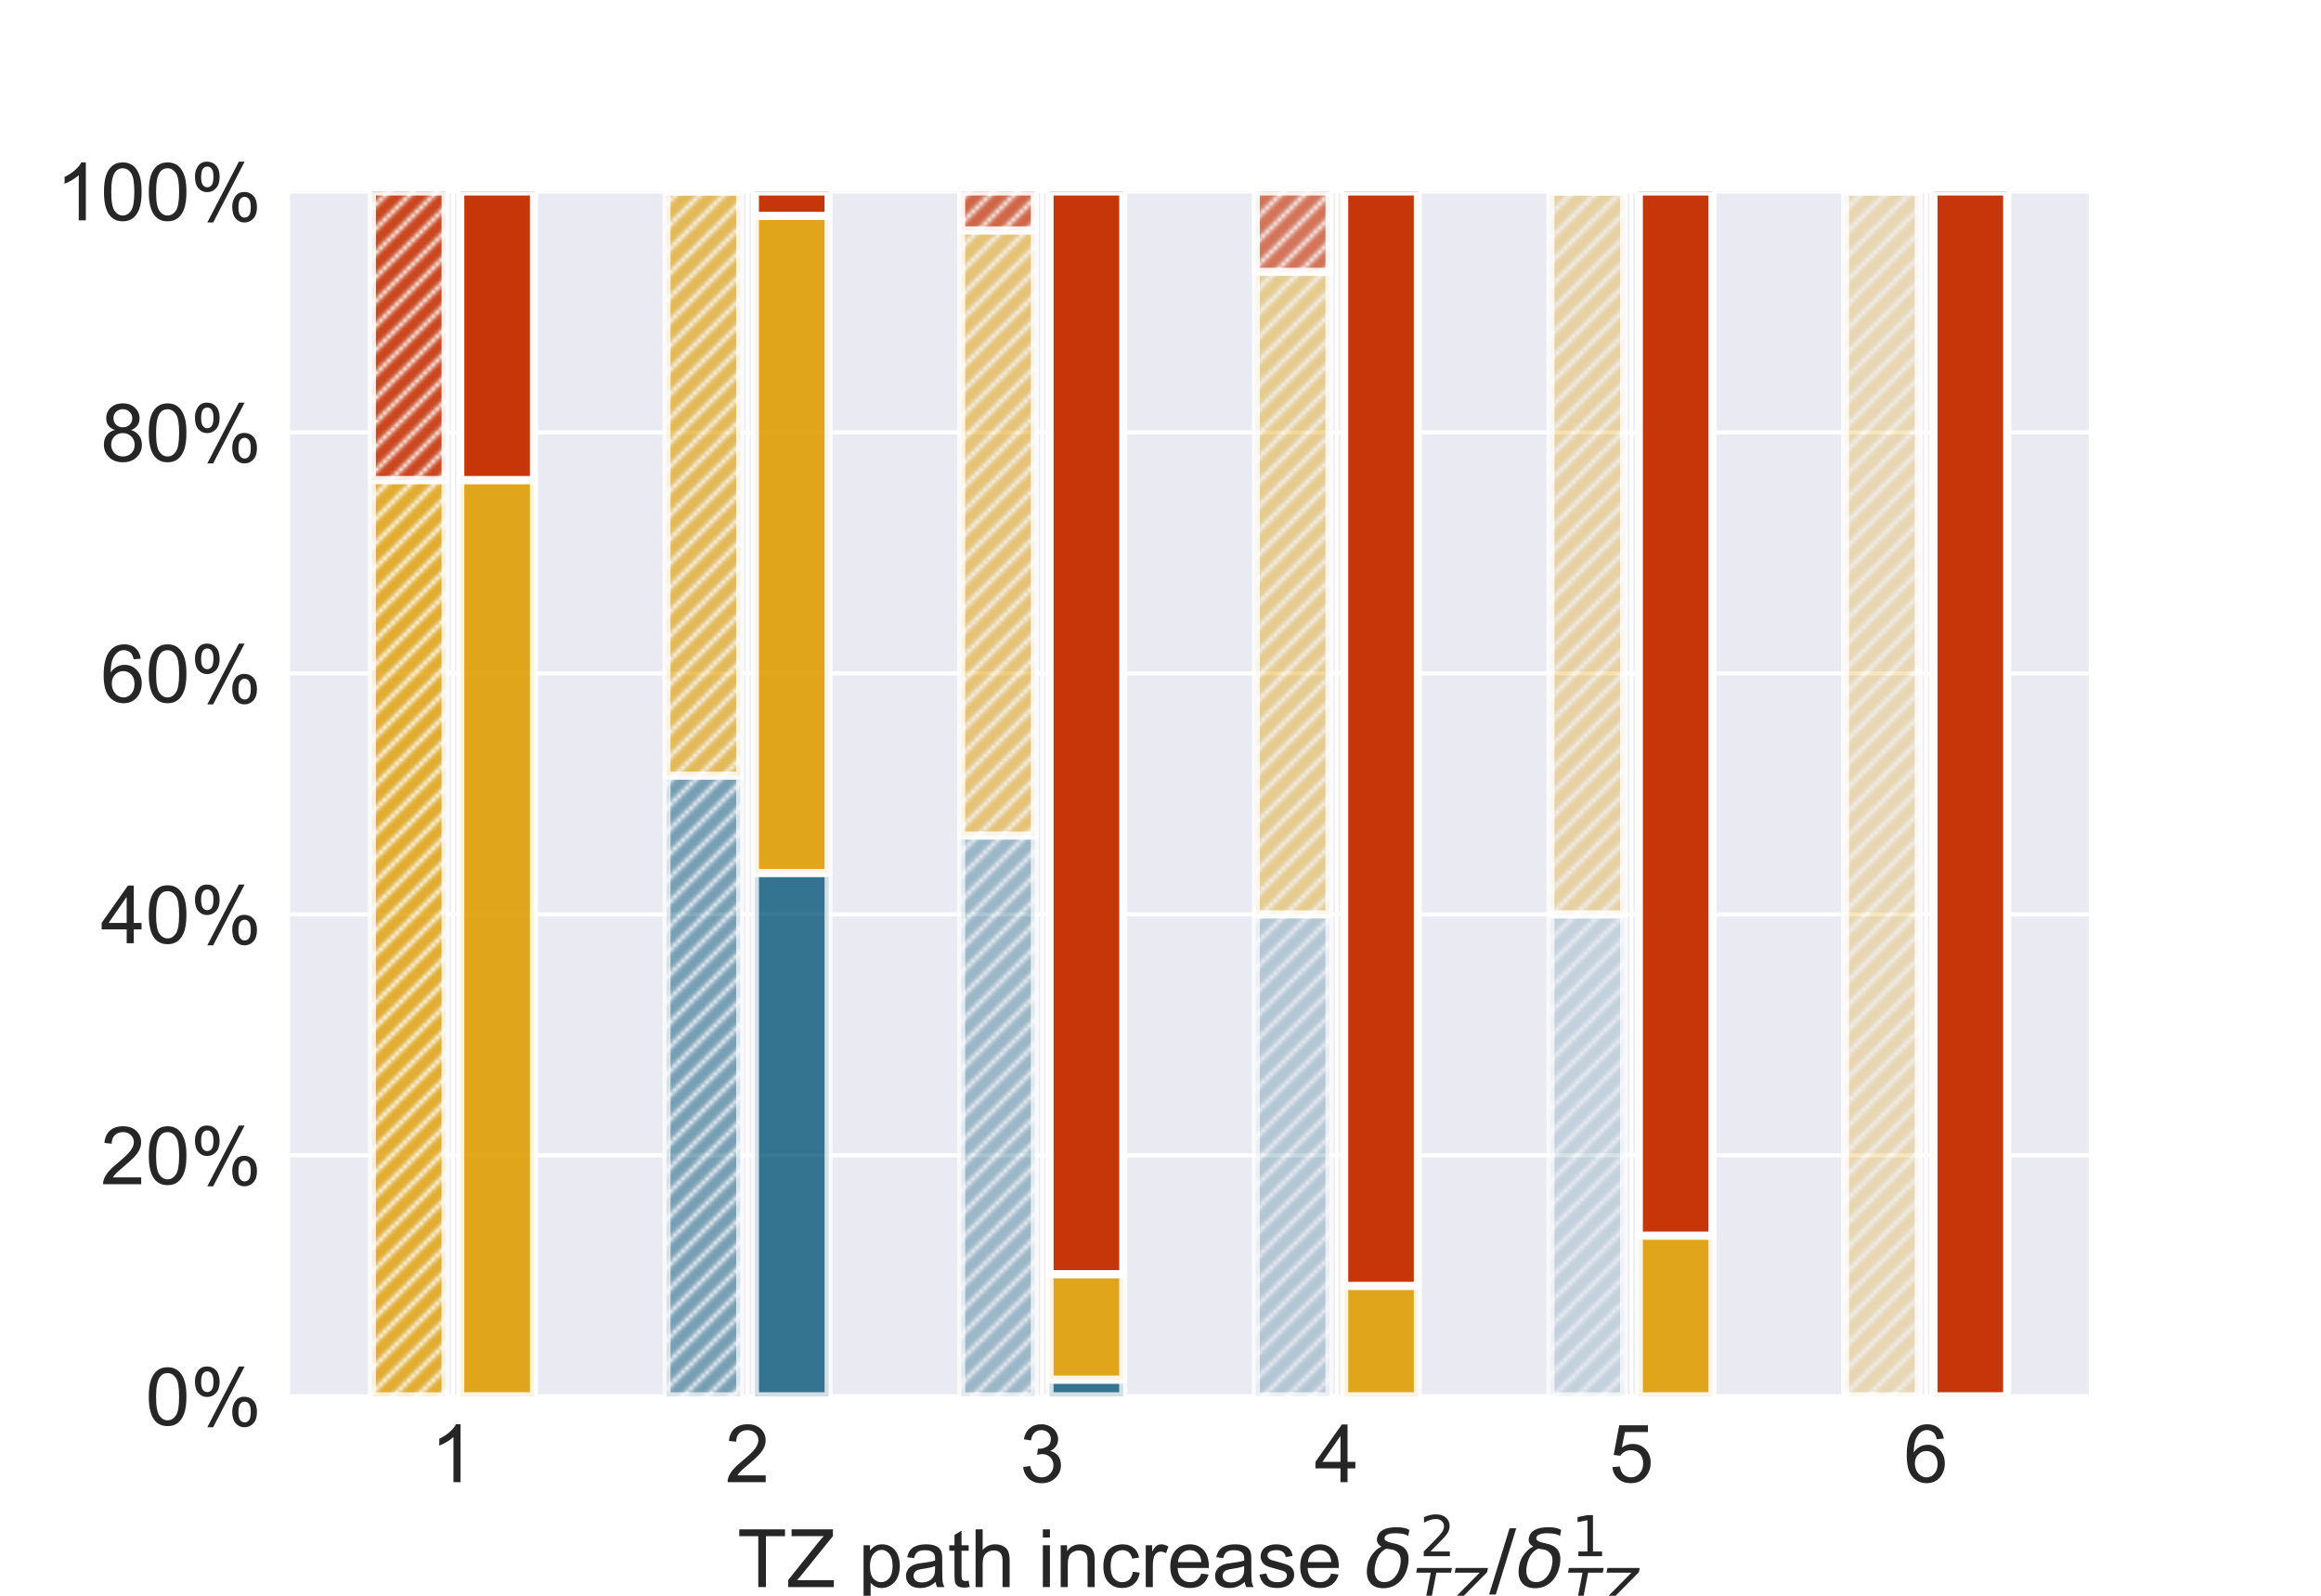<?xml version="1.0" encoding="UTF-8" standalone="no"?>
<!-- Created with matplotlib (https://matplotlib.org/) -->

<svg
   xmlns:dc="http://purl.org/dc/elements/1.1/"
   xmlns:cc="http://creativecommons.org/ns#"
   xmlns:rdf="http://www.w3.org/1999/02/22-rdf-syntax-ns#"
   xmlns:svg="http://www.w3.org/2000/svg"
   xmlns="http://www.w3.org/2000/svg"
   xmlns:xlink="http://www.w3.org/1999/xlink"
   xmlns:sodipodi="http://sodipodi.sourceforge.net/DTD/sodipodi-0.dtd"
   xmlns:inkscape="http://www.inkscape.org/namespaces/inkscape"
   height="396pt"
   version="1.1"
   viewBox="0 0 576 396"
   width="576pt"
   id="svg403"
   sodipodi:docname="landmarks_levels_del_balanced.svg"
   inkscape:version="0.92.4 (5da689c313, 2019-01-14)">
  <sodipodi:namedview
     pagecolor="#ffffff"
     bordercolor="#666666"
     borderopacity="1"
     objecttolerance="10"
     gridtolerance="10"
     guidetolerance="10"
     inkscape:pageopacity="0"
     inkscape:pageshadow="2"
     inkscape:window-width="727"
     inkscape:window-height="480"
     id="namedview405"
     showgrid="false"
     inkscape:zoom="0.4469697"
     inkscape:cx="384"
     inkscape:cy="264"
     inkscape:window-x="2630"
     inkscape:window-y="117"
     inkscape:window-maximized="0"
     inkscape:current-layer="svg403" />
  <defs
     id="defs4">
    <style
       type="text/css"
       id="style2">
*{stroke-linecap:butt;stroke-linejoin:round;}
  </style>
  </defs>
  <g
     id="figure_1">
    <g
       id="patch_1">
      <path
         d="M 0 396  L 576 396  L 576 0  L 0 0  z "
         style="fill:#ffffff;"
         id="path6" />
    </g>
    <g
       id="axes_1">
      <g
         id="patch_2">
        <path
           d="M 72 346.5  L 518.4 346.5  L 518.4 47.52  L 72 47.52  z "
           style="fill:#eaeaf2;"
           id="path9" />
      </g>
      <g
         id="matplotlib.axis_1">
        <g
           id="xtick_1">
          <g
             id="line2d_1">
            <path
               clip-path="url(#p20aa652e69)"
               d="M 112.399 346.5  L 112.399 47.52  "
               style="fill:none;stroke:#ffffff;stroke-linecap:round;"
               id="path12" />
          </g>
          <g
             id="line2d_2" />
          <g
             id="text_1">
            <!-- 1 -->
            <defs
               id="defs17">
              <path
                 d="M 37.25 0  L 28.469 0  L 28.469 56  Q 25.297 52.984 20.141 49.953  Q 14.984 46.922 10.891 45.406  L 10.891 53.906  Q 18.266 57.375 23.781 62.297  Q 29.297 67.234 31.594 71.875  L 37.25 71.875  z "
                 id="ArialMT-49" />
            </defs>
            <g
               style="fill:#262626;"
               transform="translate(106.838 367.816)scale(0.2 -0.2)"
               id="g21">
              <use
                 xlink:href="#ArialMT-49"
                 id="use19" />
            </g>
          </g>
        </g>
        <g
           id="xtick_2">
          <g
             id="line2d_3">
            <path
               clip-path="url(#p20aa652e69)"
               d="M 185.519 346.5  L 185.519 47.52  "
               style="fill:none;stroke:#ffffff;stroke-linecap:round;"
               id="path25" />
          </g>
          <g
             id="line2d_4" />
          <g
             id="text_2">
            <!-- 2 -->
            <defs
               id="defs30">
              <path
                 d="M 50.344 8.453  L 50.344 0  L 3.031 0  Q 2.938 3.172 4.047 6.109  Q 5.859 10.938 9.828 15.625  Q 13.812 20.312 21.344 26.469  Q 33.016 36.031 37.109 41.625  Q 41.219 47.219 41.219 52.203  Q 41.219 57.422 37.469 61  Q 33.734 64.594 27.734 64.594  Q 21.391 64.594 17.578 60.781  Q 13.766 56.984 13.719 50.25  L 4.688 51.172  Q 5.609 61.281 11.656 66.578  Q 17.719 71.875 27.938 71.875  Q 38.234 71.875 44.234 66.156  Q 50.25 60.453 50.25 52  Q 50.25 47.703 48.484 43.547  Q 46.734 39.406 42.656 34.812  Q 38.578 30.219 29.109 22.219  Q 21.188 15.578 18.938 13.203  Q 16.703 10.844 15.234 8.453  z "
                 id="ArialMT-50" />
            </defs>
            <g
               style="fill:#262626;"
               transform="translate(179.958 367.816)scale(0.2 -0.2)"
               id="g34">
              <use
                 xlink:href="#ArialMT-50"
                 id="use32" />
            </g>
          </g>
        </g>
        <g
           id="xtick_3">
          <g
             id="line2d_5">
            <path
               clip-path="url(#p20aa652e69)"
               d="M 258.64 346.5  L 258.64 47.52  "
               style="fill:none;stroke:#ffffff;stroke-linecap:round;"
               id="path38" />
          </g>
          <g
             id="line2d_6" />
          <g
             id="text_3">
            <!-- 3 -->
            <defs
               id="defs43">
              <path
                 d="M 4.203 18.891  L 12.984 20.062  Q 14.5 12.594 18.141 9.297  Q 21.781 6 27 6  Q 33.203 6 37.469 10.297  Q 41.75 14.594 41.75 20.953  Q 41.75 27 37.797 30.922  Q 33.844 34.859 27.734 34.859  Q 25.25 34.859 21.531 33.891  L 22.516 41.609  Q 23.391 41.5 23.922 41.5  Q 29.547 41.5 34.031 44.422  Q 38.531 47.359 38.531 53.469  Q 38.531 58.297 35.25 61.469  Q 31.984 64.656 26.812 64.656  Q 21.688 64.656 18.266 61.422  Q 14.844 58.203 13.875 51.766  L 5.078 53.328  Q 6.688 62.156 12.391 67.016  Q 18.109 71.875 26.609 71.875  Q 32.469 71.875 37.391 69.359  Q 42.328 66.844 44.938 62.5  Q 47.562 58.156 47.562 53.266  Q 47.562 48.641 45.062 44.828  Q 42.578 41.016 37.703 38.766  Q 44.047 37.312 47.562 32.688  Q 51.078 28.078 51.078 21.141  Q 51.078 11.766 44.234 5.25  Q 37.406 -1.266 26.953 -1.266  Q 17.531 -1.266 11.297 4.344  Q 5.078 9.969 4.203 18.891  z "
                 id="ArialMT-51" />
            </defs>
            <g
               style="fill:#262626;"
               transform="translate(253.079 367.816)scale(0.2 -0.2)"
               id="g47">
              <use
                 xlink:href="#ArialMT-51"
                 id="use45" />
            </g>
          </g>
        </g>
        <g
           id="xtick_4">
          <g
             id="line2d_7">
            <path
               clip-path="url(#p20aa652e69)"
               d="M 331.76 346.5  L 331.76 47.52  "
               style="fill:none;stroke:#ffffff;stroke-linecap:round;"
               id="path51" />
          </g>
          <g
             id="line2d_8" />
          <g
             id="text_4">
            <!-- 4 -->
            <defs
               id="defs56">
              <path
                 d="M 32.328 0  L 32.328 17.141  L 1.266 17.141  L 1.266 25.203  L 33.938 71.578  L 41.109 71.578  L 41.109 25.203  L 50.781 25.203  L 50.781 17.141  L 41.109 17.141  L 41.109 0  z M 32.328 25.203  L 32.328 57.469  L 9.906 25.203  z "
                 id="ArialMT-52" />
            </defs>
            <g
               style="fill:#262626;"
               transform="translate(326.199 367.816)scale(0.2 -0.2)"
               id="g60">
              <use
                 xlink:href="#ArialMT-52"
                 id="use58" />
            </g>
          </g>
        </g>
        <g
           id="xtick_5">
          <g
             id="line2d_9">
            <path
               clip-path="url(#p20aa652e69)"
               d="M 404.881 346.5  L 404.881 47.52  "
               style="fill:none;stroke:#ffffff;stroke-linecap:round;"
               id="path64" />
          </g>
          <g
             id="line2d_10" />
          <g
             id="text_5">
            <!-- 5 -->
            <defs
               id="defs69">
              <path
                 d="M 4.156 18.75  L 13.375 19.531  Q 14.406 12.797 18.141 9.391  Q 21.875 6 27.156 6  Q 33.5 6 37.891 10.781  Q 42.281 15.578 42.281 23.484  Q 42.281 31 38.062 35.344  Q 33.844 39.703 27 39.703  Q 22.75 39.703 19.328 37.766  Q 15.922 35.844 13.969 32.766  L 5.719 33.844  L 12.641 70.609  L 48.25 70.609  L 48.25 62.203  L 19.672 62.203  L 15.828 42.969  Q 22.266 47.469 29.344 47.469  Q 38.719 47.469 45.156 40.969  Q 51.609 34.469 51.609 24.266  Q 51.609 14.547 45.953 7.469  Q 39.062 -1.219 27.156 -1.219  Q 17.391 -1.219 11.203 4.25  Q 5.031 9.719 4.156 18.75  z "
                 id="ArialMT-53" />
            </defs>
            <g
               style="fill:#262626;"
               transform="translate(399.32 367.816)scale(0.2 -0.2)"
               id="g73">
              <use
                 xlink:href="#ArialMT-53"
                 id="use71" />
            </g>
          </g>
        </g>
        <g
           id="xtick_6">
          <g
             id="line2d_11">
            <path
               clip-path="url(#p20aa652e69)"
               d="M 478.001 346.5  L 478.001 47.52  "
               style="fill:none;stroke:#ffffff;stroke-linecap:round;"
               id="path77" />
          </g>
          <g
             id="line2d_12" />
          <g
             id="text_6">
            <!-- 6 -->
            <defs
               id="defs82">
              <path
                 d="M 49.75 54.047  L 41.016 53.375  Q 39.844 58.547 37.703 60.891  Q 34.125 64.656 28.906 64.656  Q 24.703 64.656 21.531 62.312  Q 17.391 59.281 14.984 53.469  Q 12.594 47.656 12.5 36.922  Q 15.672 41.75 20.266 44.094  Q 24.859 46.438 29.891 46.438  Q 38.672 46.438 44.844 39.969  Q 51.031 33.5 51.031 23.25  Q 51.031 16.5 48.125 10.719  Q 45.219 4.938 40.141 1.859  Q 35.062 -1.219 28.609 -1.219  Q 17.625 -1.219 10.688 6.859  Q 3.766 14.938 3.766 33.5  Q 3.766 54.25 11.422 63.672  Q 18.109 71.875 29.438 71.875  Q 37.891 71.875 43.281 67.141  Q 48.688 62.406 49.75 54.047  z M 13.875 23.188  Q 13.875 18.656 15.797 14.5  Q 17.719 10.359 21.188 8.172  Q 24.656 6 28.469 6  Q 34.031 6 38.031 10.484  Q 42.047 14.984 42.047 22.703  Q 42.047 30.125 38.078 34.391  Q 34.125 38.672 28.125 38.672  Q 22.172 38.672 18.016 34.391  Q 13.875 30.125 13.875 23.188  z "
                 id="ArialMT-54" />
            </defs>
            <g
               style="fill:#262626;"
               transform="translate(472.44 367.816)scale(0.2 -0.2)"
               id="g86">
              <use
                 xlink:href="#ArialMT-54"
                 id="use84" />
            </g>
          </g>
        </g>
        <g
           id="text_7">
          <!-- TZ path increase $\delta_{TZ}^2 / \delta_{TZ}^1$ -->
          <defs
             id="defs109">
            <path
               d="M 25.922 0  L 25.922 63.141  L 2.344 63.141  L 2.344 71.578  L 59.078 71.578  L 59.078 63.141  L 35.406 63.141  L 35.406 0  z "
               id="ArialMT-84" />
            <path
               d="M 2 0  L 2 8.797  L 38.672 54.641  Q 42.578 59.516 46.094 63.141  L 6.156 63.141  L 6.156 71.578  L 57.422 71.578  L 57.422 63.141  L 17.234 13.484  L 12.891 8.453  L 58.594 8.453  L 58.594 0  z "
               id="ArialMT-90" />
            <path
               id="ArialMT-32" />
            <path
               d="M 6.594 -19.875  L 6.594 51.859  L 14.594 51.859  L 14.594 45.125  Q 17.438 49.078 21 51.047  Q 24.562 53.031 29.641 53.031  Q 36.281 53.031 41.359 49.609  Q 46.438 46.188 49.016 39.953  Q 51.609 33.734 51.609 26.312  Q 51.609 18.359 48.75 11.984  Q 45.906 5.609 40.453 2.219  Q 35.016 -1.172 29 -1.172  Q 24.609 -1.172 21.109 0.688  Q 17.625 2.547 15.375 5.375  L 15.375 -19.875  z M 14.547 25.641  Q 14.547 15.625 18.594 10.844  Q 22.656 6.062 28.422 6.062  Q 34.281 6.062 38.453 11.016  Q 42.625 15.969 42.625 26.375  Q 42.625 36.281 38.547 41.203  Q 34.469 46.141 28.812 46.141  Q 23.188 46.141 18.859 40.891  Q 14.547 35.641 14.547 25.641  z "
               id="ArialMT-112" />
            <path
               d="M 40.438 6.391  Q 35.547 2.25 31.031 0.531  Q 26.516 -1.172 21.344 -1.172  Q 12.797 -1.172 8.203 3  Q 3.609 7.172 3.609 13.672  Q 3.609 17.484 5.344 20.625  Q 7.078 23.781 9.891 25.688  Q 12.703 27.594 16.219 28.562  Q 18.797 29.25 24.031 29.891  Q 34.672 31.156 39.703 32.906  Q 39.75 34.719 39.75 35.203  Q 39.75 40.578 37.25 42.781  Q 33.891 45.75 27.25 45.75  Q 21.047 45.75 18.094 43.578  Q 15.141 41.406 13.719 35.891  L 5.125 37.062  Q 6.297 42.578 8.984 45.969  Q 11.672 49.359 16.75 51.188  Q 21.828 53.031 28.516 53.031  Q 35.156 53.031 39.297 51.469  Q 43.453 49.906 45.406 47.531  Q 47.359 45.172 48.141 41.547  Q 48.578 39.312 48.578 33.453  L 48.578 21.734  Q 48.578 9.469 49.141 6.219  Q 49.703 2.984 51.375 0  L 42.188 0  Q 40.828 2.734 40.438 6.391  z M 39.703 26.031  Q 34.906 24.078 25.344 22.703  Q 19.922 21.922 17.672 20.938  Q 15.438 19.969 14.203 18.094  Q 12.984 16.219 12.984 13.922  Q 12.984 10.406 15.641 8.062  Q 18.312 5.719 23.438 5.719  Q 28.516 5.719 32.469 7.938  Q 36.422 10.156 38.281 14.016  Q 39.703 17 39.703 22.797  z "
               id="ArialMT-97" />
            <path
               d="M 25.781 7.859  L 27.047 0.094  Q 23.344 -0.688 20.406 -0.688  Q 15.625 -0.688 12.984 0.828  Q 10.359 2.344 9.281 4.812  Q 8.203 7.281 8.203 15.188  L 8.203 45.016  L 1.766 45.016  L 1.766 51.859  L 8.203 51.859  L 8.203 64.703  L 16.938 69.969  L 16.938 51.859  L 25.781 51.859  L 25.781 45.016  L 16.938 45.016  L 16.938 14.703  Q 16.938 10.938 17.406 9.859  Q 17.875 8.797 18.922 8.156  Q 19.969 7.516 21.922 7.516  Q 23.391 7.516 25.781 7.859  z "
               id="ArialMT-116" />
            <path
               d="M 6.594 0  L 6.594 71.578  L 15.375 71.578  L 15.375 45.906  Q 21.531 53.031 30.906 53.031  Q 36.672 53.031 40.922 50.75  Q 45.172 48.484 47 44.484  Q 48.828 40.484 48.828 32.859  L 48.828 0  L 40.047 0  L 40.047 32.859  Q 40.047 39.453 37.188 42.453  Q 34.328 45.453 29.109 45.453  Q 25.203 45.453 21.75 43.422  Q 18.312 41.406 16.844 37.938  Q 15.375 34.469 15.375 28.375  L 15.375 0  z "
               id="ArialMT-104" />
            <path
               d="M 6.641 61.469  L 6.641 71.578  L 15.438 71.578  L 15.438 61.469  z M 6.641 0  L 6.641 51.859  L 15.438 51.859  L 15.438 0  z "
               id="ArialMT-105" />
            <path
               d="M 6.594 0  L 6.594 51.859  L 14.5 51.859  L 14.5 44.484  Q 20.219 53.031 31 53.031  Q 35.688 53.031 39.625 51.344  Q 43.562 49.656 45.516 46.922  Q 47.469 44.188 48.25 40.438  Q 48.734 37.984 48.734 31.891  L 48.734 0  L 39.938 0  L 39.938 31.547  Q 39.938 36.922 38.906 39.578  Q 37.891 42.234 35.281 43.812  Q 32.672 45.406 29.156 45.406  Q 23.531 45.406 19.453 41.844  Q 15.375 38.281 15.375 28.328  L 15.375 0  z "
               id="ArialMT-110" />
            <path
               d="M 40.438 19  L 49.078 17.875  Q 47.656 8.938 41.812 3.875  Q 35.984 -1.172 27.484 -1.172  Q 16.844 -1.172 10.375 5.781  Q 3.906 12.75 3.906 25.734  Q 3.906 34.125 6.688 40.422  Q 9.469 46.734 15.156 49.875  Q 20.844 53.031 27.547 53.031  Q 35.984 53.031 41.359 48.75  Q 46.734 44.484 48.25 36.625  L 39.703 35.297  Q 38.484 40.531 35.375 43.156  Q 32.281 45.797 27.875 45.797  Q 21.234 45.797 17.078 41.031  Q 12.938 36.281 12.938 25.984  Q 12.938 15.531 16.938 10.797  Q 20.953 6.062 27.391 6.062  Q 32.562 6.062 36.031 9.234  Q 39.5 12.406 40.438 19  z "
               id="ArialMT-99" />
            <path
               d="M 6.5 0  L 6.5 51.859  L 14.406 51.859  L 14.406 44  Q 17.438 49.516 20 51.266  Q 22.562 53.031 25.641 53.031  Q 30.078 53.031 34.672 50.203  L 31.641 42.047  Q 28.422 43.953 25.203 43.953  Q 22.312 43.953 20.016 42.219  Q 17.719 40.484 16.75 37.406  Q 15.281 32.719 15.281 27.156  L 15.281 0  z "
               id="ArialMT-114" />
            <path
               d="M 42.094 16.703  L 51.172 15.578  Q 49.031 7.625 43.219 3.219  Q 37.406 -1.172 28.375 -1.172  Q 17 -1.172 10.328 5.828  Q 3.656 12.844 3.656 25.484  Q 3.656 38.578 10.391 45.797  Q 17.141 53.031 27.875 53.031  Q 38.281 53.031 44.875 45.953  Q 51.469 38.875 51.469 26.031  Q 51.469 25.25 51.422 23.688  L 12.75 23.688  Q 13.234 15.141 17.578 10.594  Q 21.922 6.062 28.422 6.062  Q 33.25 6.062 36.672 8.594  Q 40.094 11.141 42.094 16.703  z M 13.234 30.906  L 42.188 30.906  Q 41.609 37.453 38.875 40.719  Q 34.672 45.797 27.984 45.797  Q 21.922 45.797 17.797 41.75  Q 13.672 37.703 13.234 30.906  z "
               id="ArialMT-101" />
            <path
               d="M 3.078 15.484  L 11.766 16.844  Q 12.5 11.625 15.844 8.844  Q 19.188 6.062 25.203 6.062  Q 31.25 6.062 34.172 8.516  Q 37.109 10.984 37.109 14.312  Q 37.109 17.281 34.516 19  Q 32.719 20.172 25.531 21.969  Q 15.875 24.422 12.141 26.203  Q 8.406 27.984 6.469 31.125  Q 4.547 34.281 4.547 38.094  Q 4.547 41.547 6.125 44.5  Q 7.719 47.469 10.453 49.422  Q 12.5 50.922 16.031 51.969  Q 19.578 53.031 23.641 53.031  Q 29.734 53.031 34.344 51.266  Q 38.969 49.516 41.156 46.5  Q 43.359 43.5 44.188 38.484  L 35.594 37.312  Q 35.016 41.312 32.203 43.547  Q 29.391 45.797 24.266 45.797  Q 18.219 45.797 15.625 43.797  Q 13.031 41.797 13.031 39.109  Q 13.031 37.406 14.109 36.031  Q 15.188 34.625 17.484 33.688  Q 18.797 33.203 25.25 31.453  Q 34.578 28.953 38.25 27.359  Q 41.938 25.781 44.031 22.75  Q 46.141 19.734 46.141 15.234  Q 46.141 10.844 43.578 6.953  Q 41.016 3.078 36.172 0.953  Q 31.344 -1.172 25.25 -1.172  Q 15.141 -1.172 9.844 3.031  Q 4.547 7.234 3.078 15.484  z "
               id="ArialMT-115" />
            <path
               d="M 54.25 63.328  Q 49.953 66.75 38.281 66.75  Q 25.922 66.75 24.812 61.031  Q 23.922 56.547 36.375 54.203  Q 46.141 52.391 50.828 46.922  Q 56.5 40.328 53.859 26.812  Q 51.312 13.875 43.172 6.25  Q 34.969 -1.422 23.25 -1.422  Q 11.578 -1.422 6.344 6.25  Q 1.125 13.875 3.766 27.297  Q 5.672 37.25 13.922 45.312  Q 17.141 48.438 21.141 50.203  Q 14.266 54.047 15.625 60.938  Q 18.219 74.219 39.75 74.219  Q 50.531 74.219 55.719 70.797  z M 27.391 47.75  Q 23.828 46.344 20.406 42.781  Q 15.141 37.25 13.234 27.297  Q 11.281 17.391 14.359 11.812  Q 17.484 6.203 24.75 6.203  Q 31.938 6.203 37.203 11.859  Q 42.531 17.531 44.344 26.812  Q 46.188 36.531 42.672 41.219  Q 38.922 46.234 32.859 46.781  Q 29.781 47.078 27.391 47.75  z "
               id="DejaVuSans-Oblique-948" />
            <path
               d="M 19.188 8.297  L 53.609 8.297  L 53.609 0  L 7.328 0  L 7.328 8.297  Q 12.938 14.109 22.625 23.891  Q 32.328 33.688 34.812 36.531  Q 39.547 41.844 41.422 45.531  Q 43.312 49.219 43.312 52.781  Q 43.312 58.594 39.234 62.25  Q 35.156 65.922 28.609 65.922  Q 23.969 65.922 18.812 64.312  Q 13.672 62.703 7.812 59.422  L 7.812 69.391  Q 13.766 71.781 18.938 73  Q 24.125 74.219 28.422 74.219  Q 39.75 74.219 46.484 68.547  Q 53.219 62.891 53.219 53.422  Q 53.219 48.922 51.531 44.891  Q 49.859 40.875 45.406 35.406  Q 44.188 33.984 37.641 27.219  Q 31.109 20.453 19.188 8.297  z "
               id="DejaVuSans-50" />
            <path
               d="M 5.906 72.906  L 67.578 72.906  L 66.016 64.594  L 39.984 64.594  L 27.484 0  L 17.578 0  L 30.078 64.594  L 4.297 64.594  z "
               id="DejaVuSans-Oblique-84" />
            <path
               d="M 13.094 72.906  L 70.312 72.906  L 68.891 65.375  L 12.406 8.297  L 58.891 8.297  L 57.328 0  L -2.203 0  L -0.781 7.516  L 55.719 64.594  L 11.531 64.594  z "
               id="DejaVuSans-Oblique-90" />
            <path
               d="M 25.391 72.906  L 33.688 72.906  L 8.297 -9.281  L 0 -9.281  z "
               id="DejaVuSans-47" />
            <path
               d="M 12.406 8.297  L 28.516 8.297  L 28.516 63.922  L 10.984 60.406  L 10.984 69.391  L 28.422 72.906  L 38.281 72.906  L 38.281 8.297  L 54.391 8.297  L 54.391 0  L 12.406 0  z "
               id="DejaVuSans-49" />
          </defs>
          <g
             style="fill:#262626;"
             transform="translate(183 393.991)scale(0.2 -0.2)"
             id="g163">
            <use
               transform="translate(0 0.766)"
               xlink:href="#ArialMT-84"
               id="use111" />
            <use
               transform="translate(61.084 0.766)"
               xlink:href="#ArialMT-90"
               id="use113" />
            <use
               transform="translate(122.168 0.766)"
               xlink:href="#ArialMT-32"
               id="use115" />
            <use
               transform="translate(149.951 0.766)"
               xlink:href="#ArialMT-112"
               id="use117" />
            <use
               transform="translate(205.566 0.766)"
               xlink:href="#ArialMT-97"
               id="use119" />
            <use
               transform="translate(261.182 0.766)"
               xlink:href="#ArialMT-116"
               id="use121" />
            <use
               transform="translate(288.965 0.766)"
               xlink:href="#ArialMT-104"
               id="use123" />
            <use
               transform="translate(344.58 0.766)"
               xlink:href="#ArialMT-32"
               id="use125" />
            <use
               transform="translate(372.363 0.766)"
               xlink:href="#ArialMT-105"
               id="use127" />
            <use
               transform="translate(394.58 0.766)"
               xlink:href="#ArialMT-110"
               id="use129" />
            <use
               transform="translate(450.195 0.766)"
               xlink:href="#ArialMT-99"
               id="use131" />
            <use
               transform="translate(500.195 0.766)"
               xlink:href="#ArialMT-114"
               id="use133" />
            <use
               transform="translate(533.496 0.766)"
               xlink:href="#ArialMT-101"
               id="use135" />
            <use
               transform="translate(589.111 0.766)"
               xlink:href="#ArialMT-97"
               id="use137" />
            <use
               transform="translate(644.727 0.766)"
               xlink:href="#ArialMT-115"
               id="use139" />
            <use
               transform="translate(694.727 0.766)"
               xlink:href="#ArialMT-101"
               id="use141" />
            <use
               transform="translate(750.342 0.766)"
               xlink:href="#ArialMT-32"
               id="use143" />
            <use
               transform="translate(778.125 0.766)"
               xlink:href="#DejaVuSans-Oblique-948"
               id="use145" />
            <use
               transform="translate(846.507 39.047)scale(0.7)"
               xlink:href="#DejaVuSans-50"
               id="use147" />
            <use
               transform="translate(839.307 -26.578)scale(0.7)"
               xlink:href="#DejaVuSans-Oblique-84"
               id="use149" />
            <use
               transform="translate(882.065 -26.578)scale(0.7)"
               xlink:href="#DejaVuSans-Oblique-90"
               id="use151" />
            <use
               transform="translate(932.754 0.766)"
               xlink:href="#DejaVuSans-47"
               id="use153" />
            <use
               transform="translate(966.445 0.766)"
               xlink:href="#DejaVuSans-Oblique-948"
               id="use155" />
            <use
               transform="translate(1034.827 39.047)scale(0.7)"
               xlink:href="#DejaVuSans-49"
               id="use157" />
            <use
               transform="translate(1027.627 -26.578)scale(0.7)"
               xlink:href="#DejaVuSans-Oblique-84"
               id="use159" />
            <use
               transform="translate(1070.386 -26.578)scale(0.7)"
               xlink:href="#DejaVuSans-Oblique-90"
               id="use161" />
          </g>
        </g>
      </g>
      <g
         id="matplotlib.axis_2">
        <g
           id="ytick_1">
          <g
             id="line2d_13">
            <path
               clip-path="url(#p20aa652e69)"
               d="M 72 346.5  L 518.4 346.5  "
               style="fill:none;stroke:#ffffff;stroke-linecap:round;"
               id="path167" />
          </g>
          <g
             id="line2d_14" />
          <g
             id="text_8">
            <!-- 0% -->
            <defs
               id="defs173">
              <path
                 d="M 4.156 35.297  Q 4.156 48 6.766 55.734  Q 9.375 63.484 14.516 67.672  Q 19.672 71.875 27.484 71.875  Q 33.25 71.875 37.594 69.547  Q 41.938 67.234 44.766 62.859  Q 47.609 58.5 49.219 52.219  Q 50.828 45.953 50.828 35.297  Q 50.828 22.703 48.234 14.969  Q 45.656 7.234 40.5 3  Q 35.359 -1.219 27.484 -1.219  Q 17.141 -1.219 11.234 6.203  Q 4.156 15.141 4.156 35.297  z M 13.188 35.297  Q 13.188 17.672 17.312 11.828  Q 21.438 6 27.484 6  Q 33.547 6 37.672 11.859  Q 41.797 17.719 41.797 35.297  Q 41.797 52.984 37.672 58.781  Q 33.547 64.594 27.391 64.594  Q 21.344 64.594 17.719 59.469  Q 13.188 52.938 13.188 35.297  z "
                 id="ArialMT-48" />
              <path
                 d="M 5.812 54.391  Q 5.812 62.062 9.672 67.422  Q 13.531 72.797 20.844 72.797  Q 27.594 72.797 32 67.984  Q 36.422 63.188 36.422 53.859  Q 36.422 44.781 31.953 39.875  Q 27.484 34.969 20.953 34.969  Q 14.453 34.969 10.125 39.797  Q 5.812 44.625 5.812 54.391  z M 21.094 66.75  Q 17.828 66.75 15.656 63.906  Q 13.484 61.078 13.484 53.516  Q 13.484 46.625 15.672 43.812  Q 17.875 41.016 21.094 41.016  Q 24.422 41.016 26.594 43.844  Q 28.766 46.688 28.766 54.203  Q 28.766 61.141 26.562 63.938  Q 24.359 66.75 21.094 66.75  z M 21.141 -2.641  L 60.297 72.797  L 67.438 72.797  L 28.422 -2.641  z M 52.094 16.797  Q 52.094 24.516 55.953 29.859  Q 59.812 35.203 67.188 35.203  Q 73.922 35.203 78.344 30.391  Q 82.766 25.594 82.766 16.266  Q 82.766 7.172 78.297 2.266  Q 73.828 -2.641 67.234 -2.641  Q 60.75 -2.641 56.422 2.219  Q 52.094 7.078 52.094 16.797  z M 67.438 29.156  Q 64.109 29.156 61.938 26.312  Q 59.766 23.484 59.766 15.922  Q 59.766 9.078 61.953 6.25  Q 64.156 3.422 67.391 3.422  Q 70.75 3.422 72.922 6.25  Q 75.094 9.078 75.094 16.609  Q 75.094 23.531 72.891 26.344  Q 70.703 29.156 67.438 29.156  z "
                 id="ArialMT-37" />
            </defs>
            <g
               style="fill:#262626;"
               transform="translate(36.094 353.658)scale(0.2 -0.2)"
               id="g179">
              <use
                 xlink:href="#ArialMT-48"
                 id="use175" />
              <use
                 x="55.615"
                 xlink:href="#ArialMT-37"
                 id="use177" />
            </g>
          </g>
        </g>
        <g
           id="ytick_2">
          <g
             id="line2d_15">
            <path
               clip-path="url(#p20aa652e69)"
               d="M 72 286.704  L 518.4 286.704  "
               style="fill:none;stroke:#ffffff;stroke-linecap:round;"
               id="path183" />
          </g>
          <g
             id="line2d_16" />
          <g
             id="text_9">
            <!-- 20% -->
            <g
               style="fill:#262626;"
               transform="translate(24.972 293.862)scale(0.2 -0.2)"
               id="g193">
              <use
                 xlink:href="#ArialMT-50"
                 id="use187" />
              <use
                 x="55.615"
                 xlink:href="#ArialMT-48"
                 id="use189" />
              <use
                 x="111.23"
                 xlink:href="#ArialMT-37"
                 id="use191" />
            </g>
          </g>
        </g>
        <g
           id="ytick_3">
          <g
             id="line2d_17">
            <path
               clip-path="url(#p20aa652e69)"
               d="M 72 226.908  L 518.4 226.908  "
               style="fill:none;stroke:#ffffff;stroke-linecap:round;"
               id="path197" />
          </g>
          <g
             id="line2d_18" />
          <g
             id="text_10">
            <!-- 40% -->
            <g
               style="fill:#262626;"
               transform="translate(24.972 234.066)scale(0.2 -0.2)"
               id="g207">
              <use
                 xlink:href="#ArialMT-52"
                 id="use201" />
              <use
                 x="55.615"
                 xlink:href="#ArialMT-48"
                 id="use203" />
              <use
                 x="111.23"
                 xlink:href="#ArialMT-37"
                 id="use205" />
            </g>
          </g>
        </g>
        <g
           id="ytick_4">
          <g
             id="line2d_19">
            <path
               clip-path="url(#p20aa652e69)"
               d="M 72 167.112  L 518.4 167.112  "
               style="fill:none;stroke:#ffffff;stroke-linecap:round;"
               id="path211" />
          </g>
          <g
             id="line2d_20" />
          <g
             id="text_11">
            <!-- 60% -->
            <g
               style="fill:#262626;"
               transform="translate(24.972 174.27)scale(0.2 -0.2)"
               id="g221">
              <use
                 xlink:href="#ArialMT-54"
                 id="use215" />
              <use
                 x="55.615"
                 xlink:href="#ArialMT-48"
                 id="use217" />
              <use
                 x="111.23"
                 xlink:href="#ArialMT-37"
                 id="use219" />
            </g>
          </g>
        </g>
        <g
           id="ytick_5">
          <g
             id="line2d_21">
            <path
               clip-path="url(#p20aa652e69)"
               d="M 72 107.316  L 518.4 107.316  "
               style="fill:none;stroke:#ffffff;stroke-linecap:round;"
               id="path225" />
          </g>
          <g
             id="line2d_22" />
          <g
             id="text_12">
            <!-- 80% -->
            <defs
               id="defs230">
              <path
                 d="M 17.672 38.812  Q 12.203 40.828 9.562 44.531  Q 6.938 48.25 6.938 53.422  Q 6.938 61.234 12.547 66.547  Q 18.172 71.875 27.484 71.875  Q 36.859 71.875 42.578 66.422  Q 48.297 60.984 48.297 53.172  Q 48.297 48.188 45.672 44.5  Q 43.062 40.828 37.75 38.812  Q 44.344 36.672 47.781 31.875  Q 51.219 27.094 51.219 20.453  Q 51.219 11.281 44.719 5.031  Q 38.234 -1.219 27.641 -1.219  Q 17.047 -1.219 10.547 5.047  Q 4.047 11.328 4.047 20.703  Q 4.047 27.688 7.594 32.391  Q 11.141 37.109 17.672 38.812  z M 15.922 53.719  Q 15.922 48.641 19.188 45.406  Q 22.469 42.188 27.688 42.188  Q 32.766 42.188 36.016 45.375  Q 39.266 48.578 39.266 53.219  Q 39.266 58.062 35.906 61.359  Q 32.562 64.656 27.594 64.656  Q 22.562 64.656 19.234 61.422  Q 15.922 58.203 15.922 53.719  z M 13.094 20.656  Q 13.094 16.891 14.875 13.375  Q 16.656 9.859 20.172 7.922  Q 23.688 6 27.734 6  Q 34.031 6 38.125 10.047  Q 42.234 14.109 42.234 20.359  Q 42.234 26.703 38.016 30.859  Q 33.797 35.016 27.438 35.016  Q 21.234 35.016 17.156 30.906  Q 13.094 26.812 13.094 20.656  z "
                 id="ArialMT-56" />
            </defs>
            <g
               style="fill:#262626;"
               transform="translate(24.972 114.474)scale(0.2 -0.2)"
               id="g238">
              <use
                 xlink:href="#ArialMT-56"
                 id="use232" />
              <use
                 x="55.615"
                 xlink:href="#ArialMT-48"
                 id="use234" />
              <use
                 x="111.23"
                 xlink:href="#ArialMT-37"
                 id="use236" />
            </g>
          </g>
        </g>
        <g
           id="ytick_6">
          <g
             id="line2d_23">
            <path
               clip-path="url(#p20aa652e69)"
               d="M 72 47.52  L 518.4 47.52  "
               style="fill:none;stroke:#ffffff;stroke-linecap:round;"
               id="path242" />
          </g>
          <g
             id="line2d_24" />
          <g
             id="text_13">
            <!-- 100% -->
            <g
               style="fill:#262626;"
               transform="translate(13.85 54.678)scale(0.2 -0.2)"
               id="g254">
              <use
                 xlink:href="#ArialMT-49"
                 id="use246" />
              <use
                 x="55.615"
                 xlink:href="#ArialMT-48"
                 id="use248" />
              <use
                 x="111.23"
                 xlink:href="#ArialMT-48"
                 id="use250" />
              <use
                 x="166.846"
                 xlink:href="#ArialMT-37"
                 id="use252" />
            </g>
          </g>
        </g>
      </g>
      <g
         id="patch_3">
        <path
           clip-path="url(#p20aa652e69)"
           d="M 92.291 346.5  L 110.571 346.5  L 110.571 346.5  L 92.291 346.5  z "
           style="fill:url(#hbdb653145d);opacity:0.7;stroke:#ffffff;stroke-linejoin:miter;stroke-width:2;"
           id="path259" />
      </g>
      <g
         id="patch_4">
        <path
           clip-path="url(#p20aa652e69)"
           d="M 165.411 346.5  L 183.691 346.5  L 183.691 192.48  L 165.411 192.48  z "
           style="fill:url(#hbdb653145d);opacity:0.7;stroke:#ffffff;stroke-linejoin:miter;stroke-width:2;"
           id="path262" />
      </g>
      <g
         id="patch_5">
        <path
           clip-path="url(#p20aa652e69)"
           d="M 238.532 346.5  L 256.812 346.5  L 256.812 207.343  L 238.532 207.343  z "
           style="fill:url(#hbdb653145d);opacity:0.7;stroke:#ffffff;stroke-linejoin:miter;stroke-width:2;"
           id="path265" />
      </g>
      <g
         id="patch_6">
        <path
           clip-path="url(#p20aa652e69)"
           d="M 311.652 346.5  L 329.932 346.5  L 329.932 226.908  L 311.652 226.908  z "
           style="fill:url(#hbdb653145d);opacity:0.7;stroke:#ffffff;stroke-linejoin:miter;stroke-width:2;"
           id="path268" />
      </g>
      <g
         id="patch_7">
        <path
           clip-path="url(#p20aa652e69)"
           d="M 384.772 346.5  L 403.053 346.5  L 403.053 226.908  L 384.772 226.908  z "
           style="fill:url(#hbdb653145d);opacity:0.7;stroke:#ffffff;stroke-linejoin:miter;stroke-width:2;"
           id="path271" />
      </g>
      <g
         id="patch_8">
        <path
           clip-path="url(#p20aa652e69)"
           d="M 457.893 346.5  L 476.173 346.5  L 476.173 346.5  L 457.893 346.5  z "
           style="fill:url(#hbdb653145d);opacity:0.7;stroke:#ffffff;stroke-linejoin:miter;stroke-width:2;"
           id="path274" />
      </g>
      <g
         id="patch_9">
        <path
           clip-path="url(#p20aa652e69)"
           d="M 114.227 346.5  L 132.507 346.5  L 132.507 346.5  L 114.227 346.5  z "
           style="fill:#005275;opacity:0.77;stroke:#ffffff;stroke-linejoin:miter;stroke-width:2;"
           id="path277" />
      </g>
      <g
         id="patch_10">
        <path
           clip-path="url(#p20aa652e69)"
           d="M 187.347 346.5  L 205.628 346.5  L 205.628 216.64  L 187.347 216.64  z "
           style="fill:#005275;opacity:0.77;stroke:#ffffff;stroke-linejoin:miter;stroke-width:2;"
           id="path280" />
      </g>
      <g
         id="patch_11">
        <path
           clip-path="url(#p20aa652e69)"
           d="M 260.468 346.5  L 278.748 346.5  L 278.748 342.367  L 260.468 342.367  z "
           style="fill:#005275;opacity:0.77;stroke:#ffffff;stroke-linejoin:miter;stroke-width:2;"
           id="path283" />
      </g>
      <g
         id="patch_12">
        <path
           clip-path="url(#p20aa652e69)"
           d="M 333.588 346.5  L 351.868 346.5  L 351.868 346.5  L 333.588 346.5  z "
           style="fill:#005275;opacity:0.77;stroke:#ffffff;stroke-linejoin:miter;stroke-width:2;"
           id="path286" />
      </g>
      <g
         id="patch_13">
        <path
           clip-path="url(#p20aa652e69)"
           d="M 406.709 346.5  L 424.989 346.5  L 424.989 346.5  L 406.709 346.5  z "
           style="fill:#005275;opacity:0.77;stroke:#ffffff;stroke-linejoin:miter;stroke-width:2;"
           id="path289" />
      </g>
      <g
         id="patch_14">
        <path
           clip-path="url(#p20aa652e69)"
           d="M 479.829 346.5  L 498.109 346.5  L 498.109 346.5  L 479.829 346.5  z "
           style="fill:#005275;opacity:0.77;stroke:#ffffff;stroke-linejoin:miter;stroke-width:2;"
           id="path292" />
      </g>
      <g
         id="patch_15">
        <path
           clip-path="url(#p20aa652e69)"
           d="M 92.291 346.5  L 110.571 346.5  L 110.571 119.125  L 92.291 119.125  z "
           style="fill:url(#hb594e8640e);opacity:0.8;stroke:#ffffff;stroke-linejoin:miter;stroke-width:2;"
           id="path295" />
      </g>
      <g
         id="patch_16">
        <path
           clip-path="url(#p20aa652e69)"
           d="M 165.411 192.48  L 183.691 192.48  L 183.691 47.52  L 165.411 47.52  z "
           style="fill:url(#hb594e8640e);opacity:0.8;stroke:#ffffff;stroke-linejoin:miter;stroke-width:2;"
           id="path298" />
      </g>
      <g
         id="patch_17">
        <path
           clip-path="url(#p20aa652e69)"
           d="M 238.532 207.343  L 256.812 207.343  L 256.812 57.165  L 238.532 57.165  z "
           style="fill:url(#hb594e8640e);opacity:0.8;stroke:#ffffff;stroke-linejoin:miter;stroke-width:2;"
           id="path301" />
      </g>
      <g
         id="patch_18">
        <path
           clip-path="url(#p20aa652e69)"
           d="M 311.652 226.908  L 329.932 226.908  L 329.932 67.452  L 311.652 67.452  z "
           style="fill:url(#hb594e8640e);opacity:0.8;stroke:#ffffff;stroke-linejoin:miter;stroke-width:2;"
           id="path304" />
      </g>
      <g
         id="patch_19">
        <path
           clip-path="url(#p20aa652e69)"
           d="M 384.772 226.908  L 403.053 226.908  L 403.053 47.52  L 384.772 47.52  z "
           style="fill:url(#hb594e8640e);opacity:0.8;stroke:#ffffff;stroke-linejoin:miter;stroke-width:2;"
           id="path307" />
      </g>
      <g
         id="patch_20">
        <path
           clip-path="url(#p20aa652e69)"
           d="M 457.893 346.5  L 476.173 346.5  L 476.173 47.52  L 457.893 47.52  z "
           style="fill:url(#hb594e8640e);opacity:0.8;stroke:#ffffff;stroke-linejoin:miter;stroke-width:2;"
           id="path310" />
      </g>
      <g
         id="patch_21">
        <path
           clip-path="url(#p20aa652e69)"
           d="M 114.227 346.5  L 132.507 346.5  L 132.507 119.125  L 114.227 119.125  z "
           style="fill:#df9c00;opacity:0.88;stroke:#ffffff;stroke-linejoin:miter;stroke-width:2;"
           id="path313" />
      </g>
      <g
         id="patch_22">
        <path
           clip-path="url(#p20aa652e69)"
           d="M 187.347 216.64  L 205.628 216.64  L 205.628 53.56  L 187.347 53.56  z "
           style="fill:#df9c00;opacity:0.88;stroke:#ffffff;stroke-linejoin:miter;stroke-width:2;"
           id="path316" />
      </g>
      <g
         id="patch_23">
        <path
           clip-path="url(#p20aa652e69)"
           d="M 260.468 342.367  L 278.748 342.367  L 278.748 316.189  L 260.468 316.189  z "
           style="fill:#df9c00;opacity:0.88;stroke:#ffffff;stroke-linejoin:miter;stroke-width:2;"
           id="path319" />
      </g>
      <g
         id="patch_24">
        <path
           clip-path="url(#p20aa652e69)"
           d="M 333.588 346.5  L 351.868 346.5  L 351.868 319.094  L 333.588 319.094  z "
           style="fill:#df9c00;opacity:0.88;stroke:#ffffff;stroke-linejoin:miter;stroke-width:2;"
           id="path322" />
      </g>
      <g
         id="patch_25">
        <path
           clip-path="url(#p20aa652e69)"
           d="M 406.709 346.5  L 424.989 346.5  L 424.989 306.636  L 406.709 306.636  z "
           style="fill:#df9c00;opacity:0.88;stroke:#ffffff;stroke-linejoin:miter;stroke-width:2;"
           id="path325" />
      </g>
      <g
         id="patch_26">
        <path
           clip-path="url(#p20aa652e69)"
           d="M 479.829 346.5  L 498.109 346.5  L 498.109 346.5  L 479.829 346.5  z "
           style="fill:#df9c00;opacity:0.88;stroke:#ffffff;stroke-linejoin:miter;stroke-width:2;"
           id="path328" />
      </g>
      <g
         id="patch_27">
        <path
           clip-path="url(#p20aa652e69)"
           d="M 92.291 119.125  L 110.571 119.125  L 110.571 47.52  L 92.291 47.52  z "
           style="fill:url(#h31d23c55aa);opacity:0.9;stroke:#ffffff;stroke-linejoin:miter;stroke-width:2;"
           id="path331" />
      </g>
      <g
         id="patch_28">
        <path
           clip-path="url(#p20aa652e69)"
           d="M 165.411 47.52  L 183.691 47.52  L 183.691 47.52  L 165.411 47.52  z "
           style="fill:url(#h31d23c55aa);opacity:0.9;stroke:#ffffff;stroke-linejoin:miter;stroke-width:2;"
           id="path334" />
      </g>
      <g
         id="patch_29">
        <path
           clip-path="url(#p20aa652e69)"
           d="M 238.532 57.165  L 256.812 57.165  L 256.812 47.52  L 238.532 47.52  z "
           style="fill:url(#h31d23c55aa);opacity:0.9;stroke:#ffffff;stroke-linejoin:miter;stroke-width:2;"
           id="path337" />
      </g>
      <g
         id="patch_30">
        <path
           clip-path="url(#p20aa652e69)"
           d="M 311.652 67.452  L 329.932 67.452  L 329.932 47.52  L 311.652 47.52  z "
           style="fill:url(#h31d23c55aa);opacity:0.9;stroke:#ffffff;stroke-linejoin:miter;stroke-width:2;"
           id="path340" />
      </g>
      <g
         id="patch_31">
        <path
           clip-path="url(#p20aa652e69)"
           d="M 384.772 47.52  L 403.053 47.52  L 403.053 47.52  L 384.772 47.52  z "
           style="fill:url(#h31d23c55aa);opacity:0.9;stroke:#ffffff;stroke-linejoin:miter;stroke-width:2;"
           id="path343" />
      </g>
      <g
         id="patch_32">
        <path
           clip-path="url(#p20aa652e69)"
           d="M 457.893 47.52  L 476.173 47.52  L 476.173 47.52  L 457.893 47.52  z "
           style="fill:url(#h31d23c55aa);opacity:0.9;stroke:#ffffff;stroke-linejoin:miter;stroke-width:2;"
           id="path346" />
      </g>
      <g
         id="patch_33">
        <path
           clip-path="url(#p20aa652e69)"
           d="M 114.227 119.125  L 132.507 119.125  L 132.507 47.52  L 114.227 47.52  z "
           style="fill:#c63508;opacity:0.99;stroke:#ffffff;stroke-linejoin:miter;stroke-width:2;"
           id="path349" />
      </g>
      <g
         id="patch_34">
        <path
           clip-path="url(#p20aa652e69)"
           d="M 187.347 53.56  L 205.628 53.56  L 205.628 47.52  L 187.347 47.52  z "
           style="fill:#c63508;opacity:0.99;stroke:#ffffff;stroke-linejoin:miter;stroke-width:2;"
           id="path352" />
      </g>
      <g
         id="patch_35">
        <path
           clip-path="url(#p20aa652e69)"
           d="M 260.468 316.189  L 278.748 316.189  L 278.748 47.52  L 260.468 47.52  z "
           style="fill:#c63508;opacity:0.99;stroke:#ffffff;stroke-linejoin:miter;stroke-width:2;"
           id="path355" />
      </g>
      <g
         id="patch_36">
        <path
           clip-path="url(#p20aa652e69)"
           d="M 333.588 319.094  L 351.868 319.094  L 351.868 47.52  L 333.588 47.52  z "
           style="fill:#c63508;opacity:0.99;stroke:#ffffff;stroke-linejoin:miter;stroke-width:2;"
           id="path358" />
      </g>
      <g
         id="patch_37">
        <path
           clip-path="url(#p20aa652e69)"
           d="M 406.709 306.636  L 424.989 306.636  L 424.989 47.52  L 406.709 47.52  z "
           style="fill:#c63508;opacity:0.99;stroke:#ffffff;stroke-linejoin:miter;stroke-width:2;"
           id="path361" />
      </g>
      <g
         id="patch_38">
        <path
           clip-path="url(#p20aa652e69)"
           d="M 479.829 346.5  L 498.109 346.5  L 498.109 47.52  L 479.829 47.52  z "
           style="fill:#c63508;opacity:0.99;stroke:#ffffff;stroke-linejoin:miter;stroke-width:2;"
           id="path364" />
      </g>
      <g
         id="patch_39">
        <path
           d="M 72 346.5  L 72 47.52  "
           style="fill:none;"
           id="path367" />
      </g>
      <g
         id="patch_40">
        <path
           d="M 518.4 346.5  L 518.4 47.52  "
           style="fill:none;"
           id="path370" />
      </g>
      <g
         id="patch_41">
        <path
           d="M 72 346.5  L 518.4 346.5  "
           style="fill:none;"
           id="path373" />
      </g>
      <g
         id="patch_42">
        <path
           d="M 72 47.52  L 518.4 47.52  "
           style="fill:none;"
           id="path376" />
      </g>
    </g>
  </g>
  <defs
     id="defs384">
    <clipPath
       id="p20aa652e69">
      <rect
         height="298.98"
         width="446.4"
         x="72"
         y="47.52"
         id="rect381" />
    </clipPath>
  </defs>
  <defs
     id="defs401">
    <pattern
       height="72"
       id="hbdb653145d"
       patternUnits="userSpaceOnUse"
       width="72"
       x="0"
       y="0">
      <rect
         fill="#005275"
         height="73"
         width="73"
         x="0"
         y="0"
         id="rect386" />
      <path
         d="M -36 36  L 36 -36  M -33 39  L 39 -33  M -30 42  L 42 -30  M -27 45  L 45 -27  M -24 48  L 48 -24  M -21 51  L 51 -21  M -18 54  L 54 -18  M -15 57  L 57 -15  M -12 60  L 60 -12  M -9 63  L 63 -9  M -6 66  L 66 -6  M -3 69  L 69 -3  M 0 72  L 72 0  M 3 75  L 75 3  M 6 78  L 78 6  M 9 81  L 81 9  M 12 84  L 84 12  M 15 87  L 87 15  M 18 90  L 90 18  M 21 93  L 93 21  M 24 96  L 96 24  M 27 99  L 99 27  M 30 102  L 102 30  M 33 105  L 105 33  M 36 108  L 108 36  "
         style="fill:#ffffff;stroke:#ffffff;stroke-linecap:butt;stroke-linejoin:miter;stroke-width:1.0;"
         id="path388" />
    </pattern>
    <pattern
       height="72"
       id="hb594e8640e"
       patternUnits="userSpaceOnUse"
       width="72"
       x="0"
       y="0">
      <rect
         fill="#df9c00"
         height="73"
         width="73"
         x="0"
         y="0"
         id="rect391" />
      <path
         d="M -36 36  L 36 -36  M -33 39  L 39 -33  M -30 42  L 42 -30  M -27 45  L 45 -27  M -24 48  L 48 -24  M -21 51  L 51 -21  M -18 54  L 54 -18  M -15 57  L 57 -15  M -12 60  L 60 -12  M -9 63  L 63 -9  M -6 66  L 66 -6  M -3 69  L 69 -3  M 0 72  L 72 0  M 3 75  L 75 3  M 6 78  L 78 6  M 9 81  L 81 9  M 12 84  L 84 12  M 15 87  L 87 15  M 18 90  L 90 18  M 21 93  L 93 21  M 24 96  L 96 24  M 27 99  L 99 27  M 30 102  L 102 30  M 33 105  L 105 33  M 36 108  L 108 36  "
         style="fill:#ffffff;stroke:#ffffff;stroke-linecap:butt;stroke-linejoin:miter;stroke-width:1.0;"
         id="path393" />
    </pattern>
    <pattern
       height="72"
       id="h31d23c55aa"
       patternUnits="userSpaceOnUse"
       width="72"
       x="0"
       y="0">
      <rect
         fill="#c63508"
         height="73"
         width="73"
         x="0"
         y="0"
         id="rect396" />
      <path
         d="M -36 36  L 36 -36  M -33 39  L 39 -33  M -30 42  L 42 -30  M -27 45  L 45 -27  M -24 48  L 48 -24  M -21 51  L 51 -21  M -18 54  L 54 -18  M -15 57  L 57 -15  M -12 60  L 60 -12  M -9 63  L 63 -9  M -6 66  L 66 -6  M -3 69  L 69 -3  M 0 72  L 72 0  M 3 75  L 75 3  M 6 78  L 78 6  M 9 81  L 81 9  M 12 84  L 84 12  M 15 87  L 87 15  M 18 90  L 90 18  M 21 93  L 93 21  M 24 96  L 96 24  M 27 99  L 99 27  M 30 102  L 102 30  M 33 105  L 105 33  M 36 108  L 108 36  "
         style="fill:#ffffff;stroke:#ffffff;stroke-linecap:butt;stroke-linejoin:miter;stroke-width:1.0;"
         id="path398" />
    </pattern>
  </defs>
</svg>
